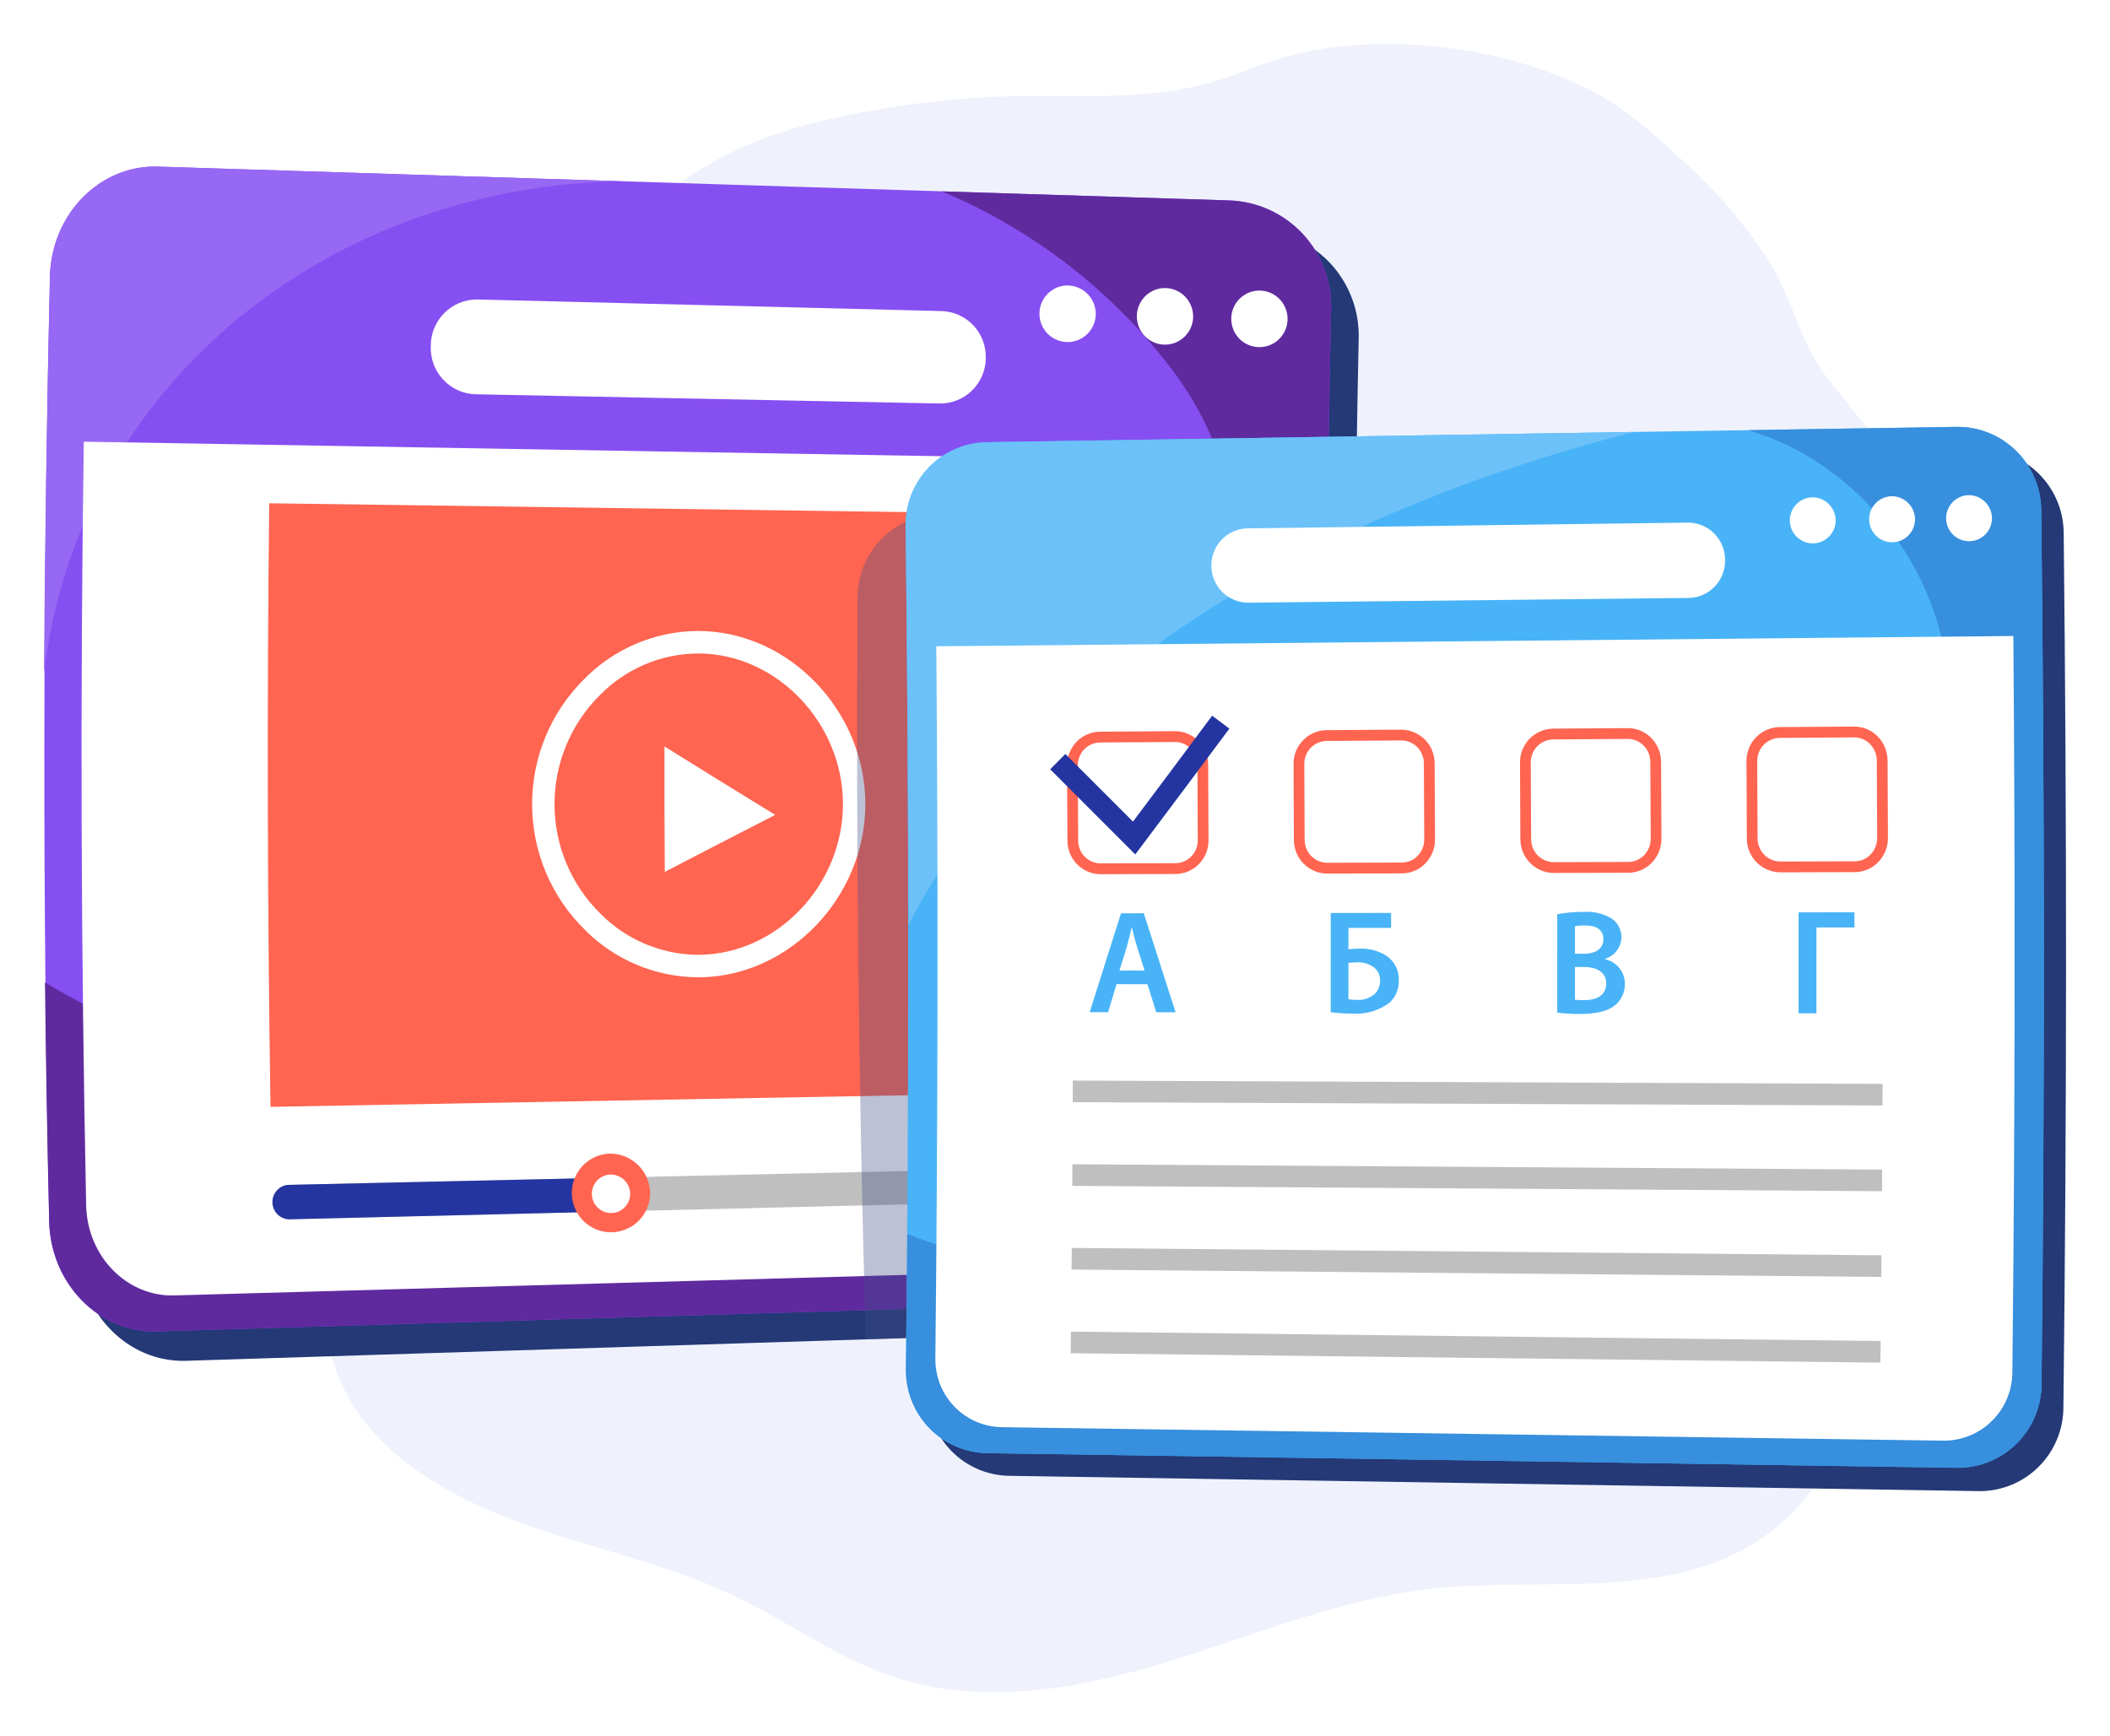 <svg width="192" height="158" viewBox="0 0 192 158" fill="none" xmlns="http://www.w3.org/2000/svg">
<g filter="url(#filter0_d_320_72597)">
<path d="M159.251 136.662C150.898 141.612 140.1 139.5 130.299 140.58C122.016 141.493 114.273 144.765 106.344 147.2C98.416 149.635 89.729 151.234 81.814 148.761C76.376 147.063 71.791 143.59 66.674 141.165C60.499 138.237 53.638 136.873 47.194 134.515C40.751 132.158 34.389 128.464 31.398 122.595C27.8 115.537 29.868 107.153 28.508 99.43C26.973 90.714 21.138 83.187 18.695 74.657C16.97 68.63 18.76 61.518 20.845 55.67C23.049 49.49 29.174 42.547 35.077 38.952C37.002 37.778 38.904 36.603 40.723 35.276C41.52 34.694 45.713 32.151 45.713 31.23C50.422 26.956 53.248 21.506 57.339 16.773C61.584 11.862 67.797 8.68 74.314 7.119C80.215 5.687 86.252 4.895 92.321 4.757C98.839 4.655 105.161 5.227 111.45 3.116C112.77 2.672 114.051 2.13 115.368 1.676C124.259 -1.392 136.167 -0.048 144.479 4.081C147.651 5.657 150.305 8.003 152.862 10.37C156.036 13.175 158.809 16.406 161.104 19.972C163.205 23.412 163.87 27.517 166.546 30.746C168.343 32.914 170.111 35.295 171.892 37.386C174.645 40.618 178.884 42.171 181.501 45.692C184.136 49.236 185.389 53.564 186.256 57.758C187.367 63.129 187.989 68.634 187.394 74.076C186.442 82.784 181.582 89.258 176.614 96.344C174.959 98.704 173.296 101.147 172.661 103.912C172.406 105.238 172.25 106.581 172.194 107.929C171.887 111.86 170.837 115.481 170.046 119.289C168.657 125.979 165.617 132.89 159.251 136.662Z" fill="#EFF2FD"/>
<path d="M114.436 116.757C81.937 117.783 49.438 118.809 16.939 119.835C11.673 120.001 7.258 115.536 7.114 109.862C6.46 81.23 6.438 52.603 7.045 23.984C7.18 18.309 11.589 13.838 16.855 13.996C49.355 14.97 81.856 15.944 114.357 16.918C116.887 16.998 119.282 18.081 121.021 19.929C122.759 21.778 123.699 24.242 123.635 26.785C123.074 53.489 123.095 80.185 123.698 106.875C123.767 109.417 122.831 111.883 121.095 113.734C119.36 115.586 116.966 116.672 114.436 116.757Z" fill="#243976"/>
<path d="M111.787 114.236C79.286 115.21 46.785 116.184 14.285 117.158C9.019 117.316 4.61 112.838 4.475 107.155C3.866 78.479 3.889 49.81 4.543 21.149C4.688 15.466 9.103 10.995 14.369 11.161C46.868 12.187 79.367 13.213 111.866 14.239C114.398 14.326 116.793 15.415 118.528 17.269C120.264 19.124 121.198 21.592 121.128 24.137C120.524 50.882 120.503 77.621 121.065 104.354C121.131 106.898 120.192 109.365 118.454 111.217C116.716 113.068 114.319 114.154 111.787 114.236Z" fill="#864FF1"/>
<path d="M56.753 12.499L14.369 11.161C9.104 10.995 4.688 15.466 4.544 21.149C4.266 33.182 4.084 45.215 4 57.249C7.258 30.305 30.642 12.765 56.753 12.499Z" fill="#9768F3"/>
<path d="M111.866 14.239C103.142 13.964 94.417 13.688 85.692 13.413C93.973 16.876 101.199 22.469 106.645 29.629C123.977 52.673 96.743 78.713 76.816 87.281C54.309 96.957 25.741 98.538 4.093 85.398C4.17 92.651 4.298 99.903 4.475 107.155C4.61 112.838 9.019 117.316 14.285 117.158C46.785 116.184 79.286 115.21 111.787 114.236C114.319 114.154 116.716 113.068 118.454 111.217C120.192 109.365 121.131 106.898 121.065 104.354C120.503 77.607 120.524 50.868 121.128 24.137C121.198 21.593 120.264 19.124 118.528 17.27C116.793 15.415 114.398 14.326 111.866 14.239Z" fill="#602A9F"/>
<path d="M110.036 111.239C78.644 112.121 47.251 113.003 15.858 113.885C11.547 114.006 7.946 110.34 7.839 105.697C7.364 82.527 7.292 59.359 7.624 36.194C44.229 36.815 80.835 37.436 117.44 38.057C117.13 59.759 117.197 81.455 117.642 103.147C117.696 105.231 116.926 107.253 115.501 108.769C114.076 110.286 112.111 111.173 110.036 111.239Z" fill="white"/>
<path d="M85.524 32.719C71.415 32.439 57.307 32.158 43.198 31.878C42.647 31.853 42.107 31.719 41.608 31.484C41.109 31.249 40.661 30.917 40.29 30.508C39.918 30.099 39.631 29.62 39.444 29.099C39.257 28.579 39.174 28.026 39.199 27.473C39.198 26.919 39.306 26.371 39.516 25.859C39.726 25.347 40.034 24.881 40.423 24.489C40.813 24.097 41.275 23.786 41.784 23.574C42.293 23.361 42.839 23.252 43.39 23.252C57.497 23.604 71.604 23.956 85.711 24.308C86.807 24.348 87.842 24.823 88.59 25.628C89.338 26.434 89.738 27.504 89.701 28.605C89.689 29.707 89.242 30.758 88.459 31.529C87.676 32.301 86.621 32.728 85.524 32.719Z" fill="white"/>
<path d="M117.163 25.094C117.148 25.603 116.983 26.095 116.689 26.509C116.395 26.923 115.986 27.241 115.512 27.422C115.039 27.602 114.523 27.638 114.03 27.525C113.536 27.411 113.087 27.153 112.74 26.784C112.392 26.414 112.161 25.949 112.076 25.448C111.991 24.947 112.055 24.431 112.262 23.966C112.468 23.502 112.806 23.109 113.235 22.838C113.663 22.567 114.161 22.429 114.668 22.442C115.348 22.462 115.994 22.752 116.462 23.249C116.929 23.747 117.182 24.41 117.163 25.094Z" fill="white"/>
<path d="M108.57 24.88C108.552 25.388 108.385 25.879 108.09 26.291C107.794 26.703 107.384 27.019 106.91 27.198C106.437 27.376 105.922 27.41 105.429 27.295C104.936 27.18 104.489 26.921 104.142 26.551C103.796 26.181 103.566 25.716 103.482 25.215C103.398 24.714 103.464 24.199 103.67 23.735C103.877 23.272 104.216 22.88 104.643 22.609C105.071 22.338 105.569 22.201 106.075 22.214C106.758 22.235 107.404 22.528 107.872 23.028C108.34 23.528 108.591 24.194 108.57 24.88Z" fill="white"/>
<path d="M99.709 24.659C99.688 25.166 99.518 25.655 99.221 26.066C98.924 26.476 98.513 26.79 98.039 26.966C97.566 27.143 97.051 27.175 96.559 27.058C96.067 26.941 95.621 26.681 95.276 26.311C94.931 25.94 94.703 25.475 94.62 24.975C94.537 24.474 94.603 23.96 94.81 23.497C95.017 23.034 95.356 22.643 95.784 22.373C96.211 22.103 96.709 21.965 97.214 21.978C97.898 22.002 98.545 22.298 99.013 22.8C99.481 23.303 99.731 23.971 99.709 24.659Z" fill="white"/>
<path d="M103.088 95.294L24.615 96.724C24.331 78.412 24.291 60.103 24.497 41.798C50.656 42.161 76.816 42.524 102.975 42.886C102.78 60.36 102.817 77.829 103.088 95.294Z" fill="#FF6551"/>
<path d="M101.823 105.129C76.649 105.739 51.475 106.349 26.301 106.958C25.899 106.956 25.514 106.793 25.232 106.505C24.949 106.218 24.791 105.83 24.794 105.426C24.773 105.022 24.912 104.627 25.181 104.327C25.45 104.026 25.827 103.846 26.229 103.825C51.404 103.261 76.579 102.698 101.754 102.134C102.147 102.128 102.526 102.278 102.808 102.553C103.09 102.827 103.252 103.203 103.259 103.597C103.27 103.992 103.126 104.375 102.857 104.662C102.587 104.949 102.216 105.117 101.823 105.129Z" fill="#BFBFBF"/>
<path d="M26.228 103.824C25.831 103.857 25.461 104.041 25.194 104.339C24.927 104.636 24.784 105.025 24.793 105.425C24.802 105.826 24.963 106.208 25.244 106.493C25.524 106.777 25.902 106.944 26.3 106.958C35.944 106.724 45.587 106.491 55.23 106.257C55.2 105.025 55.186 104.409 55.159 103.177L26.228 103.824Z" fill="#2435A1"/>
<path d="M63.524 84.934C59.645 84.917 55.93 83.354 53.195 80.59C51.688 79.106 50.489 77.336 49.669 75.382C48.849 73.428 48.425 71.33 48.42 69.21C48.416 67.09 48.831 64.99 49.642 63.033C50.453 61.076 51.644 59.3 53.145 57.81C54.501 56.427 56.116 55.328 57.896 54.574C59.677 53.821 61.588 53.428 63.52 53.419C63.553 53.419 63.587 53.419 63.62 53.42C71.799 53.477 78.723 60.679 78.741 69.144C78.759 77.609 71.866 84.84 63.688 84.933C63.634 84.934 63.579 84.934 63.524 84.934ZM63.52 55.466C61.855 55.476 60.208 55.816 58.674 56.467C57.14 57.118 55.75 58.068 54.583 59.261C53.272 60.56 52.233 62.109 51.525 63.817C50.816 65.524 50.454 67.356 50.458 69.206C50.462 71.056 50.832 72.886 51.548 74.59C52.264 76.295 53.31 77.839 54.626 79.133C56.981 81.518 60.181 82.868 63.525 82.888C63.572 82.888 63.618 82.887 63.665 82.887C70.749 82.806 76.719 76.514 76.704 69.148C76.688 61.782 70.69 55.517 63.606 55.466H63.52Z" fill="white"/>
<path d="M60.465 63.929C60.46 68.495 60.466 70.778 60.492 75.343C64.507 73.256 66.516 72.219 70.537 70.156C66.504 67.68 64.489 66.435 60.465 63.929Z" fill="white"/>
<path d="M59.161 104.624C59.148 105.326 58.93 106.008 58.534 106.587C58.138 107.165 57.582 107.614 56.934 107.877C56.287 108.141 55.576 108.207 54.891 108.068C54.206 107.929 53.577 107.59 53.082 107.095C52.587 106.599 52.248 105.969 52.107 105.281C51.966 104.594 52.029 103.88 52.289 103.228C52.549 102.576 52.993 102.016 53.568 101.616C54.142 101.216 54.82 100.994 55.519 100.979C56.483 100.979 57.407 101.362 58.09 102.045C58.772 102.729 59.157 103.656 59.161 104.624Z" fill="#FF6551"/>
<path d="M57.347 104.667C57.34 105.011 57.234 105.345 57.04 105.628C56.846 105.912 56.573 106.132 56.256 106.261C55.938 106.39 55.59 106.422 55.255 106.354C54.919 106.286 54.611 106.121 54.368 105.878C54.126 105.635 53.959 105.326 53.89 104.989C53.821 104.652 53.852 104.303 53.979 103.983C54.106 103.664 54.324 103.389 54.605 103.193C54.886 102.997 55.219 102.888 55.561 102.88C56.033 102.88 56.487 103.068 56.822 103.402C57.156 103.737 57.345 104.192 57.347 104.667Z" fill="white"/>
<g style="mix-blend-mode:multiply" opacity="0.35">
<path d="M85.608 42.77C84.611 42.769 83.624 42.966 82.703 43.349C81.782 43.733 80.945 44.295 80.241 45.004C79.537 45.713 78.98 46.555 78.6 47.482C78.221 48.408 78.028 49.4 78.031 50.402C77.885 72.904 78.135 95.397 78.781 117.882C90.666 117.507 102.551 117.131 114.436 116.756C116.966 116.672 119.36 115.585 121.096 113.734C122.831 111.882 123.767 109.416 123.699 106.874C123.219 85.677 123.095 64.482 123.326 43.29C110.753 43.116 98.181 42.943 85.608 42.77Z" fill="#3F4D88"/>
</g>
<path d="M180.16 131.694C150.71 131.229 121.259 130.764 91.808 130.3C89.821 130.266 87.928 129.442 86.544 128.009C85.161 126.575 84.4 124.649 84.428 122.652C84.727 97.06 84.735 71.47 84.454 45.882C84.427 43.885 85.19 41.959 86.574 40.527C87.959 39.094 89.852 38.272 91.839 38.239C121.29 37.795 150.741 37.35 180.192 36.905C181.193 36.907 182.184 37.108 183.107 37.495C184.031 37.882 184.87 38.448 185.575 39.161C186.281 39.874 186.839 40.72 187.219 41.651C187.599 42.581 187.792 43.577 187.788 44.583C188.079 71.064 188.07 97.544 187.761 124.021C187.764 125.027 187.57 126.023 187.19 126.953C186.81 127.883 186.251 128.729 185.545 129.441C184.839 130.154 184 130.72 183.076 131.106C182.152 131.493 181.161 131.693 180.16 131.694Z" fill="#243976"/>
<path d="M178.174 129.57C148.723 129.125 119.272 128.68 89.822 128.236C87.835 128.204 85.942 127.382 84.557 125.951C83.173 124.519 82.41 122.594 82.436 120.599C82.717 95.024 82.708 69.451 82.41 43.88C82.382 41.884 83.144 39.959 84.528 38.526C85.911 37.093 87.804 36.27 89.79 36.238C119.241 35.773 148.692 35.308 178.142 34.843C179.143 34.844 180.133 35.044 181.057 35.43C181.981 35.816 182.82 36.381 183.526 37.093C184.232 37.805 184.791 38.65 185.171 39.58C185.552 40.51 185.746 41.505 185.743 42.51C186.052 68.974 186.061 95.437 185.77 121.897C185.774 122.902 185.58 123.898 185.2 124.828C184.82 125.758 184.262 126.603 183.556 127.316C182.851 128.029 182.012 128.595 181.089 128.981C180.165 129.368 179.175 129.568 178.174 129.57Z" fill="#49B3F7"/>
<path d="M178.141 34.843L159.088 35.144C168.613 37.995 175.447 46.523 177.011 55.656C180.827 77.938 137.698 103.906 119.694 108.331C107.762 111.264 94.357 113.066 82.563 108.287C82.522 113.212 82.496 115.674 82.435 120.599C82.409 122.594 83.171 124.519 84.556 125.951C85.941 127.382 87.834 128.204 89.82 128.236C119.271 128.68 148.722 129.125 178.173 129.57C179.174 129.568 180.164 129.368 181.087 128.981C182.011 128.595 182.849 128.029 183.555 127.316C184.26 126.603 184.819 125.758 185.199 124.828C185.579 123.898 185.772 122.902 185.769 121.897C186.06 95.433 186.051 68.971 185.742 42.511C185.745 41.505 185.551 40.51 185.17 39.58C184.79 38.65 184.23 37.805 183.524 37.093C182.818 36.381 181.98 35.816 181.056 35.43C180.132 35.044 179.142 34.844 178.141 34.843Z" fill="#378FDD"/>
<path d="M148.713 35.308C129.072 35.618 109.431 35.928 89.79 36.238C87.804 36.271 85.911 37.094 84.528 38.526C83.144 39.959 82.382 41.884 82.41 43.88C82.553 55.986 82.638 68.091 82.667 80.196C95.3 55.531 123.103 41.82 148.713 35.308Z" fill="#6CC1F9"/>
<path d="M176.902 127.102C148.322 126.693 119.743 126.284 91.163 125.876C89.536 125.851 87.985 125.178 86.851 124.006C85.717 122.834 85.092 121.258 85.113 119.623C85.346 98.019 85.374 76.416 85.199 54.813C117.868 54.501 150.536 54.188 183.205 53.876C183.386 76.193 183.356 98.508 183.116 120.822C183.119 121.644 182.961 122.459 182.65 123.22C182.34 123.981 181.883 124.673 181.305 125.256C180.728 125.839 180.042 126.303 179.287 126.619C178.531 126.936 177.721 127.1 176.902 127.102Z" fill="white"/>
<path d="M181.263 43.196C181.255 43.608 181.127 44.009 180.894 44.348C180.661 44.687 180.334 44.95 179.953 45.103C179.572 45.257 179.155 45.294 178.753 45.211C178.351 45.128 177.983 44.928 177.694 44.635C177.404 44.343 177.207 43.972 177.127 43.568C177.046 43.164 177.086 42.745 177.241 42.363C177.396 41.981 177.659 41.654 177.998 41.422C178.337 41.19 178.737 41.063 179.147 41.058C179.426 41.058 179.702 41.114 179.959 41.222C180.216 41.33 180.45 41.488 180.646 41.686C180.843 41.885 180.998 42.12 181.104 42.38C181.21 42.639 181.264 42.916 181.263 43.196Z" fill="white"/>
<path d="M174.26 43.288C174.253 43.7 174.126 44.101 173.893 44.441C173.661 44.781 173.334 45.044 172.953 45.198C172.573 45.353 172.155 45.391 171.753 45.308C171.351 45.225 170.982 45.026 170.693 44.734C170.403 44.441 170.205 44.07 170.124 43.666C170.043 43.262 170.083 42.843 170.238 42.461C170.393 42.079 170.656 41.751 170.995 41.519C171.334 41.287 171.734 41.16 172.144 41.154C172.423 41.155 172.698 41.21 172.955 41.318C173.212 41.425 173.446 41.583 173.642 41.781C173.839 41.979 173.994 42.214 174.1 42.472C174.207 42.731 174.261 43.008 174.26 43.288Z" fill="white"/>
<path d="M167.041 43.382C167.035 43.795 166.908 44.196 166.676 44.537C166.444 44.877 166.118 45.141 165.737 45.296C165.357 45.451 164.939 45.49 164.537 45.408C164.134 45.326 163.765 45.127 163.475 44.835C163.185 44.543 162.987 44.172 162.905 43.767C162.824 43.363 162.863 42.944 163.018 42.561C163.172 42.179 163.436 41.852 163.775 41.619C164.114 41.386 164.514 41.259 164.924 41.254C165.203 41.254 165.478 41.309 165.735 41.416C165.992 41.523 166.225 41.68 166.422 41.878C166.618 42.075 166.774 42.31 166.88 42.568C166.986 42.826 167.041 43.103 167.041 43.382Z" fill="white"/>
<path d="M153.682 50.412L113.598 50.845C112.71 50.85 111.857 50.501 111.225 49.874C110.593 49.247 110.234 48.394 110.228 47.502C110.213 46.61 110.551 45.748 111.168 45.107C111.785 44.465 112.631 44.096 113.518 44.08L153.601 43.557C154.044 43.556 154.483 43.644 154.892 43.814C155.302 43.984 155.674 44.233 155.987 44.548C156.3 44.863 156.549 45.236 156.719 45.648C156.888 46.059 156.975 46.499 156.975 46.945C156.986 47.39 156.909 47.832 156.749 48.248C156.59 48.663 156.35 49.042 156.044 49.364C155.738 49.686 155.372 49.944 154.967 50.124C154.561 50.304 154.125 50.402 153.682 50.412Z" fill="white"/>
<path d="M100.154 75.553C99.352 75.55 98.585 75.228 98.018 74.659C97.452 74.089 97.133 73.317 97.131 72.512C97.121 69.768 97.114 68.397 97.098 65.653C97.093 64.846 97.406 64.07 97.969 63.495C98.532 62.92 99.299 62.592 100.102 62.584L106.895 62.538H106.916C107.311 62.537 107.701 62.614 108.066 62.766C108.431 62.918 108.762 63.14 109.04 63.421C109.324 63.704 109.549 64.04 109.703 64.41C109.857 64.78 109.936 65.177 109.937 65.578C109.953 68.333 109.96 69.711 109.97 72.465C109.973 72.869 109.896 73.269 109.744 73.642C109.591 74.015 109.367 74.354 109.083 74.64C108.805 74.923 108.474 75.147 108.109 75.301C107.744 75.454 107.352 75.534 106.956 75.534L100.163 75.553H100.154ZM106.916 63.521H106.902L100.108 63.567C99.565 63.573 99.046 63.795 98.665 64.186C98.284 64.576 98.073 65.101 98.077 65.647C98.093 68.391 98.1 69.764 98.109 72.508C98.11 73.053 98.326 73.576 98.709 73.962C99.092 74.348 99.611 74.567 100.154 74.57L100.16 74.569L106.954 74.55C107.221 74.55 107.486 74.497 107.732 74.393C107.978 74.289 108.202 74.138 108.389 73.947C108.582 73.753 108.734 73.522 108.837 73.269C108.941 73.015 108.993 72.743 108.991 72.469C108.981 69.715 108.974 68.338 108.959 65.583C108.958 65.311 108.904 65.041 108.799 64.79C108.695 64.538 108.542 64.31 108.349 64.118C108.161 63.928 107.938 63.778 107.692 63.675C107.446 63.573 107.182 63.52 106.916 63.521Z" fill="#FF6551"/>
<path d="M120.762 75.496C119.958 75.49 119.189 75.166 118.623 74.593C118.056 74.02 117.738 73.245 117.738 72.438C117.729 69.675 117.722 68.294 117.706 65.531C117.698 64.722 118.01 63.943 118.573 63.365C119.136 62.786 119.904 62.455 120.709 62.445L127.503 62.398C128.305 62.407 129.074 62.725 129.649 63.289C130.221 63.864 130.543 64.643 130.545 65.456C130.561 68.23 130.567 69.617 130.578 72.391C130.583 73.204 130.269 73.987 129.702 74.567C129.424 74.855 129.092 75.084 128.725 75.24C128.358 75.396 127.963 75.477 127.564 75.478L120.771 75.496H120.762ZM127.523 63.382H127.509L120.716 63.428C120.17 63.437 119.65 63.662 119.269 64.055C118.888 64.448 118.678 64.977 118.685 65.526C118.701 68.288 118.707 69.671 118.717 72.433C118.716 72.981 118.93 73.507 119.313 73.897C119.696 74.286 120.217 74.508 120.762 74.513L120.768 74.512L127.562 74.494C127.83 74.493 128.096 74.439 128.344 74.333C128.591 74.228 128.815 74.074 129.002 73.88C129.389 73.483 129.603 72.95 129.599 72.395C129.589 69.621 129.582 68.235 129.566 65.462C129.565 64.907 129.346 64.375 128.956 63.983C128.769 63.792 128.546 63.641 128.3 63.538C128.054 63.434 127.79 63.382 127.523 63.382Z" fill="#FF6551"/>
<path d="M141.371 75.44C140.565 75.433 139.794 75.105 139.227 74.528C138.66 73.952 138.344 73.174 138.346 72.364C138.336 69.582 138.33 68.192 138.314 65.41C138.303 64.599 138.614 63.817 139.177 63.235C139.74 62.653 140.509 62.319 141.317 62.306L148.11 62.26H148.131C148.527 62.259 148.919 62.338 149.284 62.492C149.649 62.646 149.98 62.872 150.257 63.156C150.829 63.736 151.151 64.519 151.152 65.335C151.169 68.128 151.175 69.525 151.185 72.317C151.192 73.133 150.877 73.92 150.311 74.505C150.034 74.794 149.702 75.024 149.334 75.182C148.967 75.339 148.572 75.421 148.172 75.421L141.378 75.44L141.371 75.44ZM148.131 63.243H148.117L141.323 63.29C140.775 63.3 140.254 63.529 139.873 63.925C139.492 64.322 139.283 64.854 139.292 65.405C139.308 68.186 139.315 69.578 139.325 72.36C139.321 72.91 139.534 73.439 139.918 73.832C140.301 74.225 140.823 74.449 141.371 74.456H141.376L148.17 74.438C148.439 74.437 148.705 74.382 148.952 74.276C149.199 74.169 149.423 74.014 149.609 73.819C149.997 73.418 150.211 72.88 150.206 72.321C150.197 69.529 150.19 68.133 150.174 65.34C150.173 64.781 149.954 64.245 149.562 63.848C149.376 63.656 149.153 63.504 148.907 63.4C148.661 63.297 148.397 63.243 148.131 63.243Z" fill="#FF6551"/>
<path d="M161.977 75.383C161.169 75.373 160.397 75.042 159.831 74.462C159.264 73.883 158.949 73.101 158.954 72.289C158.944 69.488 158.938 68.089 158.921 65.288C158.909 64.474 159.218 63.689 159.781 63.104C160.344 62.519 161.114 62.181 161.924 62.166L168.718 62.12L168.738 62.12C169.135 62.12 169.528 62.199 169.893 62.355C170.259 62.51 170.59 62.737 170.866 63.023C171.438 63.607 171.759 64.394 171.76 65.213C171.776 68.025 171.783 69.431 171.793 72.242C171.797 72.656 171.718 73.066 171.563 73.449C171.408 73.832 171.178 74.181 170.888 74.474C170.613 74.755 170.284 74.979 169.922 75.131C169.561 75.284 169.172 75.363 168.779 75.364L161.986 75.383L161.977 75.383ZM168.738 63.103H168.724L161.931 63.149C161.38 63.162 160.857 63.395 160.477 63.794C160.096 64.194 159.889 64.73 159.9 65.283C159.916 68.083 159.923 69.484 159.933 72.285C159.927 72.837 160.138 73.37 160.521 73.766C160.904 74.162 161.428 74.39 161.978 74.4L161.983 74.399L168.777 74.38C169.041 74.38 169.302 74.326 169.546 74.223C169.789 74.12 170.009 73.97 170.194 73.78C170.393 73.579 170.551 73.339 170.657 73.076C170.764 72.813 170.817 72.531 170.814 72.246C170.804 69.435 170.798 68.03 170.781 65.219C170.781 64.655 170.561 64.114 170.168 63.712C169.983 63.52 169.76 63.366 169.515 63.262C169.269 63.157 169.005 63.103 168.738 63.103Z" fill="#FF6551"/>
<path d="M103.303 73.756L102.508 72.957C99.733 70.171 98.344 68.781 95.563 66.007L96.942 64.612C99.446 67.109 100.823 68.486 103.096 70.767C105.82 67.139 107.387 65.042 110.299 61.128L111.867 62.305C108.72 66.535 107.143 68.646 103.981 72.854L103.303 73.756Z" fill="#2435A1"/>
<path d="M97.621 94.335L97.613 96.302L171.297 96.599L171.305 94.632L97.621 94.335Z" fill="#BFBFBF"/>
<path d="M97.583 101.949L97.57 103.916L171.253 104.401L171.266 102.434L97.583 101.949Z" fill="#BFBFBF"/>
<path d="M97.525 109.563L97.507 111.53L171.189 112.202L171.207 110.235L97.525 109.563Z" fill="#BFBFBF"/>
<path d="M97.45 117.176L97.427 119.144L171.107 120.001L171.13 118.034L97.45 117.176Z" fill="#BFBFBF"/>
<path d="M101.601 85.561C101.294 86.581 101.14 87.09 100.832 88.109C100.161 88.108 99.826 88.108 99.155 88.106C100.302 84.512 100.872 82.713 102.008 79.112C102.838 79.111 103.252 79.111 104.081 79.109C105.243 82.71 105.821 84.512 106.972 88.119C106.27 88.118 105.918 88.118 105.216 88.116C104.895 87.095 104.735 86.584 104.413 85.563C103.288 85.562 102.726 85.562 101.601 85.561ZM104.15 84.32C103.87 83.433 103.73 82.989 103.45 82.103C103.278 81.555 103.133 80.941 103 80.42L102.974 80.42C102.842 80.941 102.697 81.568 102.552 82.103C102.278 82.99 102.141 83.433 101.866 84.319L104.15 84.32Z" fill="#49B3F7"/>
<path d="M126.582 79.077C126.582 79.621 126.583 79.893 126.583 80.437C125.03 80.438 124.254 80.439 122.701 80.44C122.702 81.22 122.702 81.61 122.702 82.389C123.066 82.346 123.432 82.323 123.798 82.322C124.649 82.304 125.487 82.543 126.201 83.007C126.55 83.254 126.831 83.584 127.02 83.967C127.209 84.35 127.3 84.775 127.284 85.202C127.299 85.577 127.234 85.951 127.095 86.299C126.956 86.647 126.745 86.961 126.476 87.221C125.503 87.96 124.298 88.321 123.081 88.239C122.415 88.24 121.749 88.199 121.088 88.114C121.093 84.502 121.094 82.697 121.089 79.085L126.582 79.077ZM122.7 86.934C122.984 86.975 123.271 86.994 123.559 86.989C124.131 87.011 124.69 86.809 125.117 86.425C125.268 86.269 125.387 86.083 125.466 85.88C125.546 85.677 125.585 85.46 125.58 85.242C125.589 85.002 125.54 84.764 125.436 84.549C125.333 84.333 125.178 84.146 124.987 84.004C124.552 83.706 124.034 83.555 123.508 83.573C123.257 83.573 122.967 83.6 122.702 83.626C122.702 84.949 122.702 85.611 122.7 86.934Z" fill="#49B3F7"/>
<path d="M141.703 79.191C142.487 79.05 143.282 78.981 144.079 78.985C144.963 78.919 145.846 79.121 146.615 79.564C146.902 79.749 147.138 80.003 147.3 80.304C147.462 80.605 147.545 80.942 147.541 81.285C147.531 81.727 147.384 82.155 147.118 82.508C146.853 82.861 146.483 83.12 146.063 83.25V83.291C146.574 83.401 147.031 83.686 147.358 84.096C147.685 84.505 147.861 85.016 147.858 85.541C147.862 85.9 147.789 86.256 147.643 86.584C147.496 86.911 147.281 87.203 147.011 87.438C146.381 87.993 145.332 88.276 143.695 88.273C143.028 88.274 142.362 88.232 141.701 88.148C141.707 84.565 141.707 82.774 141.703 79.191ZM143.316 82.79L144.148 82.79C145.284 82.79 145.904 82.248 145.904 81.475C145.903 80.608 145.269 80.216 144.239 80.217C143.929 80.207 143.619 80.23 143.315 80.285C143.316 81.287 143.316 81.788 143.316 82.79V82.79ZM143.314 86.973C143.598 87.011 143.885 87.025 144.172 87.014C145.215 87.016 146.153 86.624 146.154 85.499C146.155 84.429 145.244 83.995 144.121 83.995L143.316 83.995C143.316 85.186 143.315 85.781 143.314 86.973V86.973Z" fill="#49B3F7"/>
<path d="M168.746 79.019C168.747 79.571 168.747 79.847 168.748 80.398C167.364 80.399 166.672 80.4 165.288 80.401C165.291 83.526 165.291 85.089 165.286 88.214L163.661 88.211C163.667 84.537 163.668 82.7 163.662 79.027C165.696 79.024 166.713 79.022 168.746 79.019Z" fill="#49B3F7"/>
</g>
<defs>
<filter id="filter0_d_320_72597" x="0" y="0" width="192" height="158" filterUnits="userSpaceOnUse" color-interpolation-filters="sRGB">
<feFlood flood-opacity="0" result="BackgroundImageFix"/>
<feColorMatrix in="SourceAlpha" type="matrix" values="0 0 0 0 0 0 0 0 0 0 0 0 0 0 0 0 0 0 127 0" result="hardAlpha"/>
<feOffset dy="4"/>
<feGaussianBlur stdDeviation="2"/>
<feComposite in2="hardAlpha" operator="out"/>
<feColorMatrix type="matrix" values="0 0 0 0 0 0 0 0 0 0 0 0 0 0 0 0 0 0 0.25 0"/>
<feBlend mode="normal" in2="BackgroundImageFix" result="effect1_dropShadow_320_72597"/>
<feBlend mode="normal" in="SourceGraphic" in2="effect1_dropShadow_320_72597" result="shape"/>
</filter>
</defs>
</svg>
